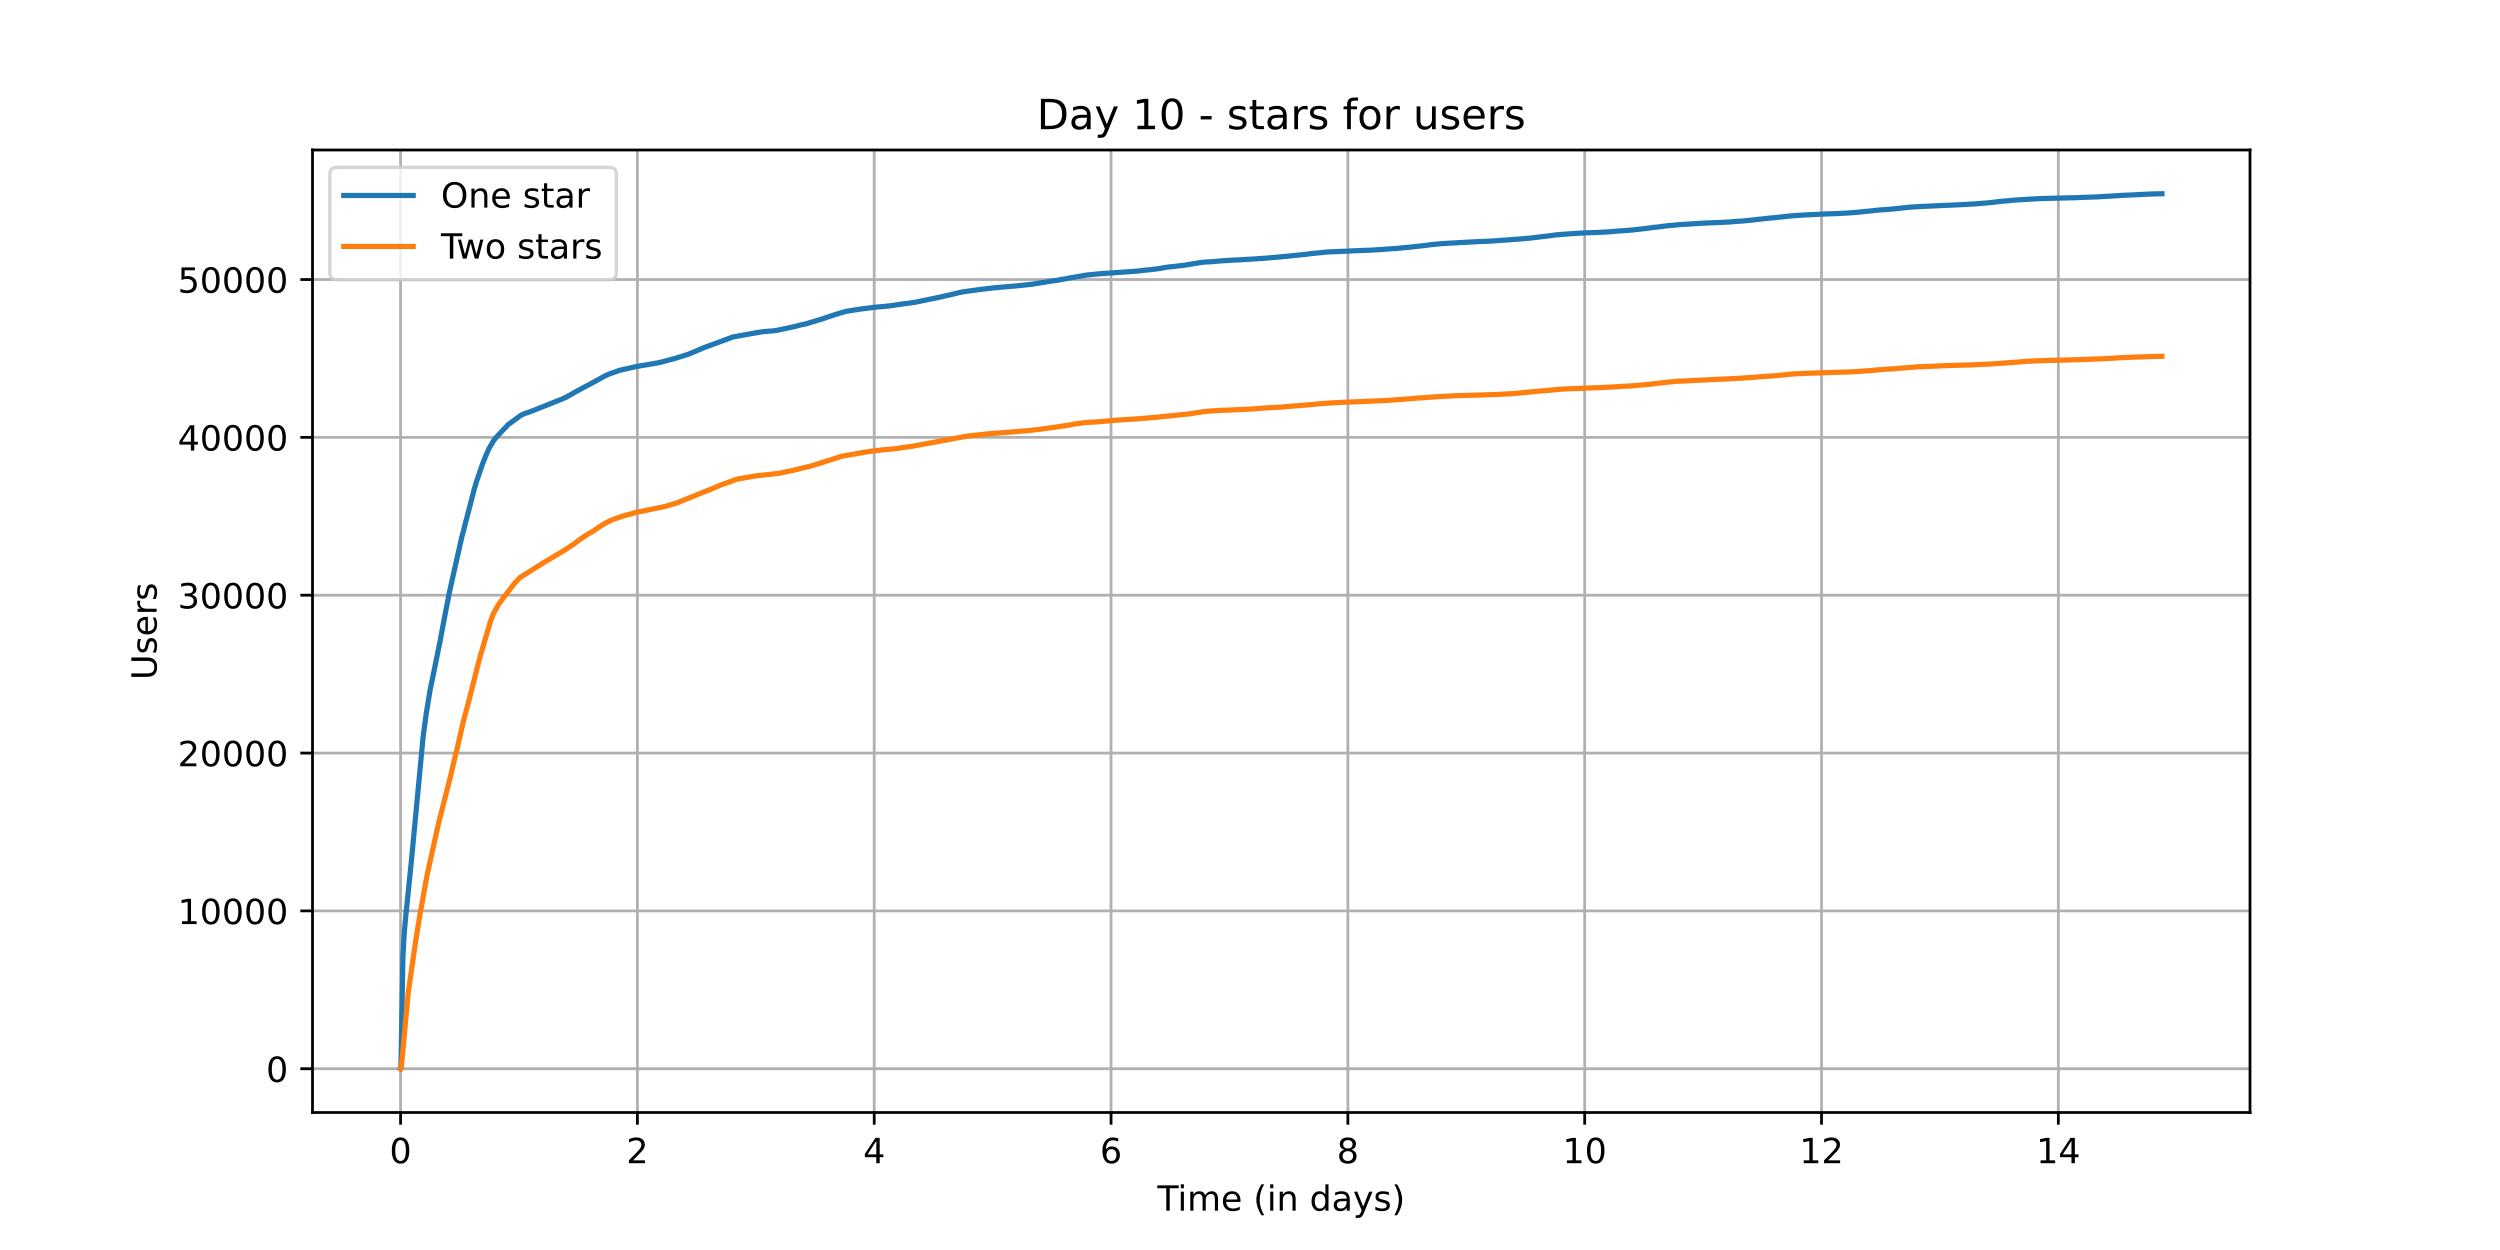 <?xml version="1.0" encoding="utf-8" standalone="no"?>
<!DOCTYPE svg PUBLIC "-//W3C//DTD SVG 1.1//EN"
  "http://www.w3.org/Graphics/SVG/1.1/DTD/svg11.dtd">
<!-- Created with matplotlib (https://matplotlib.org/) -->
<svg height="360pt" version="1.1" viewBox="0 0 720 360" width="720pt" xmlns="http://www.w3.org/2000/svg" xmlns:xlink="http://www.w3.org/1999/xlink">
 <defs>
  <style type="text/css">*{stroke-linecap:butt;stroke-linejoin:round;}</style>
 </defs>
 <g id="figure_1">
  <g id="patch_1">
   <path d="M 0 360 
L 720 360 
L 720 0 
L 0 0 
z
" style="fill:#ffffff;"/>
  </g>
  <g id="axes_1">
   <g id="patch_2">
    <path d="M 90 320.4 
L 648 320.4 
L 648 43.2 
L 90 43.2 
z
" style="fill:#ffffff;"/>
   </g>
   <g id="matplotlib.axis_1">
    <g id="xtick_1">
     <g id="line2d_1">
      <path clip-path="url(#pab869ea563)" d="M 115.364 320.4 
L 115.364 43.2 
" style="fill:none;stroke:#b0b0b0;stroke-linecap:square;stroke-width:0.8;"/>
     </g>
     <g id="line2d_2">
      <defs>
       <path d="M 0 0 
L 0 3.5 
" id="m2217cd0b8d" style="stroke:#000000;stroke-width:0.8;"/>
      </defs>
      <g>
       <use style="stroke:#000000;stroke-width:0.8;" x="115.364" xlink:href="#m2217cd0b8d" y="320.4"/>
      </g>
     </g>
     <g id="text_1">
      <!-- 0 -->
      <g transform="translate(112.182 334.998)scale(0.1 -0.1)">
       <defs>
        <path d="M 31.781 66.406 
Q 24.172 66.406 20.328 58.906 
Q 16.5 51.422 16.5 36.375 
Q 16.5 21.391 20.328 13.891 
Q 24.172 6.391 31.781 6.391 
Q 39.453 6.391 43.281 13.891 
Q 47.125 21.391 47.125 36.375 
Q 47.125 51.422 43.281 58.906 
Q 39.453 66.406 31.781 66.406 
z
M 31.781 74.219 
Q 44.047 74.219 50.516 64.516 
Q 56.984 54.828 56.984 36.375 
Q 56.984 17.969 50.516 8.266 
Q 44.047 -1.422 31.781 -1.422 
Q 19.531 -1.422 13.062 8.266 
Q 6.594 17.969 6.594 36.375 
Q 6.594 54.828 13.062 64.516 
Q 19.531 74.219 31.781 74.219 
z
" id="DejaVuSans-48"/>
       </defs>
       <use xlink:href="#DejaVuSans-48"/>
      </g>
     </g>
    </g>
    <g id="xtick_2">
     <g id="line2d_3">
      <path clip-path="url(#pab869ea563)" d="M 183.569 320.4 
L 183.569 43.2 
" style="fill:none;stroke:#b0b0b0;stroke-linecap:square;stroke-width:0.8;"/>
     </g>
     <g id="line2d_4">
      <g>
       <use style="stroke:#000000;stroke-width:0.8;" x="183.569" xlink:href="#m2217cd0b8d" y="320.4"/>
      </g>
     </g>
     <g id="text_2">
      <!-- 2 -->
      <g transform="translate(180.388 334.998)scale(0.1 -0.1)">
       <defs>
        <path d="M 19.188 8.297 
L 53.609 8.297 
L 53.609 0 
L 7.328 0 
L 7.328 8.297 
Q 12.938 14.109 22.625 23.891 
Q 32.328 33.688 34.812 36.531 
Q 39.547 41.844 41.422 45.531 
Q 43.312 49.219 43.312 52.781 
Q 43.312 58.594 39.234 62.25 
Q 35.156 65.922 28.609 65.922 
Q 23.969 65.922 18.812 64.312 
Q 13.672 62.703 7.812 59.422 
L 7.812 69.391 
Q 13.766 71.781 18.938 73 
Q 24.125 74.219 28.422 74.219 
Q 39.75 74.219 46.484 68.547 
Q 53.219 62.891 53.219 53.422 
Q 53.219 48.922 51.531 44.891 
Q 49.859 40.875 45.406 35.406 
Q 44.188 33.984 37.641 27.219 
Q 31.109 20.453 19.188 8.297 
z
" id="DejaVuSans-50"/>
       </defs>
       <use xlink:href="#DejaVuSans-50"/>
      </g>
     </g>
    </g>
    <g id="xtick_3">
     <g id="line2d_5">
      <path clip-path="url(#pab869ea563)" d="M 251.774 320.4 
L 251.774 43.2 
" style="fill:none;stroke:#b0b0b0;stroke-linecap:square;stroke-width:0.8;"/>
     </g>
     <g id="line2d_6">
      <g>
       <use style="stroke:#000000;stroke-width:0.8;" x="251.774" xlink:href="#m2217cd0b8d" y="320.4"/>
      </g>
     </g>
     <g id="text_3">
      <!-- 4 -->
      <g transform="translate(248.593 334.998)scale(0.1 -0.1)">
       <defs>
        <path d="M 37.797 64.312 
L 12.891 25.391 
L 37.797 25.391 
z
M 35.203 72.906 
L 47.609 72.906 
L 47.609 25.391 
L 58.016 25.391 
L 58.016 17.188 
L 47.609 17.188 
L 47.609 0 
L 37.797 0 
L 37.797 17.188 
L 4.891 17.188 
L 4.891 26.703 
z
" id="DejaVuSans-52"/>
       </defs>
       <use xlink:href="#DejaVuSans-52"/>
      </g>
     </g>
    </g>
    <g id="xtick_4">
     <g id="line2d_7">
      <path clip-path="url(#pab869ea563)" d="M 319.98 320.4 
L 319.98 43.2 
" style="fill:none;stroke:#b0b0b0;stroke-linecap:square;stroke-width:0.8;"/>
     </g>
     <g id="line2d_8">
      <g>
       <use style="stroke:#000000;stroke-width:0.8;" x="319.98" xlink:href="#m2217cd0b8d" y="320.4"/>
      </g>
     </g>
     <g id="text_4">
      <!-- 6 -->
      <g transform="translate(316.798 334.998)scale(0.1 -0.1)">
       <defs>
        <path d="M 33.016 40.375 
Q 26.375 40.375 22.484 35.828 
Q 18.609 31.297 18.609 23.391 
Q 18.609 15.531 22.484 10.953 
Q 26.375 6.391 33.016 6.391 
Q 39.656 6.391 43.531 10.953 
Q 47.406 15.531 47.406 23.391 
Q 47.406 31.297 43.531 35.828 
Q 39.656 40.375 33.016 40.375 
z
M 52.594 71.297 
L 52.594 62.312 
Q 48.875 64.062 45.094 64.984 
Q 41.312 65.922 37.594 65.922 
Q 27.828 65.922 22.672 59.328 
Q 17.531 52.734 16.797 39.406 
Q 19.672 43.656 24.016 45.922 
Q 28.375 48.188 33.594 48.188 
Q 44.578 48.188 50.953 41.516 
Q 57.328 34.859 57.328 23.391 
Q 57.328 12.156 50.688 5.359 
Q 44.047 -1.422 33.016 -1.422 
Q 20.359 -1.422 13.672 8.266 
Q 6.984 17.969 6.984 36.375 
Q 6.984 53.656 15.188 63.938 
Q 23.391 74.219 37.203 74.219 
Q 40.922 74.219 44.703 73.484 
Q 48.484 72.75 52.594 71.297 
z
" id="DejaVuSans-54"/>
       </defs>
       <use xlink:href="#DejaVuSans-54"/>
      </g>
     </g>
    </g>
    <g id="xtick_5">
     <g id="line2d_9">
      <path clip-path="url(#pab869ea563)" d="M 388.185 320.4 
L 388.185 43.2 
" style="fill:none;stroke:#b0b0b0;stroke-linecap:square;stroke-width:0.8;"/>
     </g>
     <g id="line2d_10">
      <g>
       <use style="stroke:#000000;stroke-width:0.8;" x="388.185" xlink:href="#m2217cd0b8d" y="320.4"/>
      </g>
     </g>
     <g id="text_5">
      <!-- 8 -->
      <g transform="translate(385.004 334.998)scale(0.1 -0.1)">
       <defs>
        <path d="M 31.781 34.625 
Q 24.75 34.625 20.719 30.859 
Q 16.703 27.094 16.703 20.516 
Q 16.703 13.922 20.719 10.156 
Q 24.75 6.391 31.781 6.391 
Q 38.812 6.391 42.859 10.172 
Q 46.922 13.969 46.922 20.516 
Q 46.922 27.094 42.891 30.859 
Q 38.875 34.625 31.781 34.625 
z
M 21.922 38.812 
Q 15.578 40.375 12.031 44.719 
Q 8.5 49.078 8.5 55.328 
Q 8.5 64.062 14.719 69.141 
Q 20.953 74.219 31.781 74.219 
Q 42.672 74.219 48.875 69.141 
Q 55.078 64.062 55.078 55.328 
Q 55.078 49.078 51.531 44.719 
Q 48 40.375 41.703 38.812 
Q 48.828 37.156 52.797 32.312 
Q 56.781 27.484 56.781 20.516 
Q 56.781 9.906 50.312 4.234 
Q 43.844 -1.422 31.781 -1.422 
Q 19.734 -1.422 13.25 4.234 
Q 6.781 9.906 6.781 20.516 
Q 6.781 27.484 10.781 32.312 
Q 14.797 37.156 21.922 38.812 
z
M 18.312 54.391 
Q 18.312 48.734 21.844 45.562 
Q 25.391 42.391 31.781 42.391 
Q 38.141 42.391 41.719 45.562 
Q 45.312 48.734 45.312 54.391 
Q 45.312 60.062 41.719 63.234 
Q 38.141 66.406 31.781 66.406 
Q 25.391 66.406 21.844 63.234 
Q 18.312 60.062 18.312 54.391 
z
" id="DejaVuSans-56"/>
       </defs>
       <use xlink:href="#DejaVuSans-56"/>
      </g>
     </g>
    </g>
    <g id="xtick_6">
     <g id="line2d_11">
      <path clip-path="url(#pab869ea563)" d="M 456.39 320.4 
L 456.39 43.2 
" style="fill:none;stroke:#b0b0b0;stroke-linecap:square;stroke-width:0.8;"/>
     </g>
     <g id="line2d_12">
      <g>
       <use style="stroke:#000000;stroke-width:0.8;" x="456.39" xlink:href="#m2217cd0b8d" y="320.4"/>
      </g>
     </g>
     <g id="text_6">
      <!-- 10 -->
      <g transform="translate(450.028 334.998)scale(0.1 -0.1)">
       <defs>
        <path d="M 12.406 8.297 
L 28.516 8.297 
L 28.516 63.922 
L 10.984 60.406 
L 10.984 69.391 
L 28.422 72.906 
L 38.281 72.906 
L 38.281 8.297 
L 54.391 8.297 
L 54.391 0 
L 12.406 0 
z
" id="DejaVuSans-49"/>
       </defs>
       <use xlink:href="#DejaVuSans-49"/>
       <use x="63.623" xlink:href="#DejaVuSans-48"/>
      </g>
     </g>
    </g>
    <g id="xtick_7">
     <g id="line2d_13">
      <path clip-path="url(#pab869ea563)" d="M 524.596 320.4 
L 524.596 43.2 
" style="fill:none;stroke:#b0b0b0;stroke-linecap:square;stroke-width:0.8;"/>
     </g>
     <g id="line2d_14">
      <g>
       <use style="stroke:#000000;stroke-width:0.8;" x="524.596" xlink:href="#m2217cd0b8d" y="320.4"/>
      </g>
     </g>
     <g id="text_7">
      <!-- 12 -->
      <g transform="translate(518.233 334.998)scale(0.1 -0.1)">
       <use xlink:href="#DejaVuSans-49"/>
       <use x="63.623" xlink:href="#DejaVuSans-50"/>
      </g>
     </g>
    </g>
    <g id="xtick_8">
     <g id="line2d_15">
      <path clip-path="url(#pab869ea563)" d="M 592.801 320.4 
L 592.801 43.2 
" style="fill:none;stroke:#b0b0b0;stroke-linecap:square;stroke-width:0.8;"/>
     </g>
     <g id="line2d_16">
      <g>
       <use style="stroke:#000000;stroke-width:0.8;" x="592.801" xlink:href="#m2217cd0b8d" y="320.4"/>
      </g>
     </g>
     <g id="text_8">
      <!-- 14 -->
      <g transform="translate(586.438 334.998)scale(0.1 -0.1)">
       <use xlink:href="#DejaVuSans-49"/>
       <use x="63.623" xlink:href="#DejaVuSans-52"/>
      </g>
     </g>
    </g>
    <g id="text_9">
     <!-- Time (in days) -->
     <g transform="translate(333.327 348.677)scale(0.1 -0.1)">
      <defs>
       <path d="M -0.297 72.906 
L 61.375 72.906 
L 61.375 64.594 
L 35.5 64.594 
L 35.5 0 
L 25.594 0 
L 25.594 64.594 
L -0.297 64.594 
z
" id="DejaVuSans-84"/>
       <path d="M 9.422 54.688 
L 18.406 54.688 
L 18.406 0 
L 9.422 0 
z
M 9.422 75.984 
L 18.406 75.984 
L 18.406 64.594 
L 9.422 64.594 
z
" id="DejaVuSans-105"/>
       <path d="M 52 44.188 
Q 55.375 50.25 60.062 53.125 
Q 64.75 56 71.094 56 
Q 79.641 56 84.281 50.016 
Q 88.922 44.047 88.922 33.016 
L 88.922 0 
L 79.891 0 
L 79.891 32.719 
Q 79.891 40.578 77.094 44.375 
Q 74.312 48.188 68.609 48.188 
Q 61.625 48.188 57.562 43.547 
Q 53.516 38.922 53.516 30.906 
L 53.516 0 
L 44.484 0 
L 44.484 32.719 
Q 44.484 40.625 41.703 44.406 
Q 38.922 48.188 33.109 48.188 
Q 26.219 48.188 22.156 43.531 
Q 18.109 38.875 18.109 30.906 
L 18.109 0 
L 9.078 0 
L 9.078 54.688 
L 18.109 54.688 
L 18.109 46.188 
Q 21.188 51.219 25.484 53.609 
Q 29.781 56 35.688 56 
Q 41.656 56 45.828 52.969 
Q 50 49.953 52 44.188 
z
" id="DejaVuSans-109"/>
       <path d="M 56.203 29.594 
L 56.203 25.203 
L 14.891 25.203 
Q 15.484 15.922 20.484 11.062 
Q 25.484 6.203 34.422 6.203 
Q 39.594 6.203 44.453 7.469 
Q 49.312 8.734 54.109 11.281 
L 54.109 2.781 
Q 49.266 0.734 44.188 -0.344 
Q 39.109 -1.422 33.891 -1.422 
Q 20.797 -1.422 13.156 6.188 
Q 5.516 13.812 5.516 26.812 
Q 5.516 40.234 12.766 48.109 
Q 20.016 56 32.328 56 
Q 43.359 56 49.781 48.891 
Q 56.203 41.797 56.203 29.594 
z
M 47.219 32.234 
Q 47.125 39.594 43.094 43.984 
Q 39.062 48.391 32.422 48.391 
Q 24.906 48.391 20.391 44.141 
Q 15.875 39.891 15.188 32.172 
z
" id="DejaVuSans-101"/>
       <path id="DejaVuSans-32"/>
       <path d="M 31 75.875 
Q 24.469 64.656 21.281 53.656 
Q 18.109 42.672 18.109 31.391 
Q 18.109 20.125 21.312 9.062 
Q 24.516 -2 31 -13.188 
L 23.188 -13.188 
Q 15.875 -1.703 12.234 9.375 
Q 8.594 20.453 8.594 31.391 
Q 8.594 42.281 12.203 53.312 
Q 15.828 64.359 23.188 75.875 
z
" id="DejaVuSans-40"/>
       <path d="M 54.891 33.016 
L 54.891 0 
L 45.906 0 
L 45.906 32.719 
Q 45.906 40.484 42.875 44.328 
Q 39.844 48.188 33.797 48.188 
Q 26.516 48.188 22.312 43.547 
Q 18.109 38.922 18.109 30.906 
L 18.109 0 
L 9.078 0 
L 9.078 54.688 
L 18.109 54.688 
L 18.109 46.188 
Q 21.344 51.125 25.703 53.562 
Q 30.078 56 35.797 56 
Q 45.219 56 50.047 50.172 
Q 54.891 44.344 54.891 33.016 
z
" id="DejaVuSans-110"/>
       <path d="M 45.406 46.391 
L 45.406 75.984 
L 54.391 75.984 
L 54.391 0 
L 45.406 0 
L 45.406 8.203 
Q 42.578 3.328 38.25 0.953 
Q 33.938 -1.422 27.875 -1.422 
Q 17.969 -1.422 11.734 6.484 
Q 5.516 14.406 5.516 27.297 
Q 5.516 40.188 11.734 48.094 
Q 17.969 56 27.875 56 
Q 33.938 56 38.25 53.625 
Q 42.578 51.266 45.406 46.391 
z
M 14.797 27.297 
Q 14.797 17.391 18.875 11.75 
Q 22.953 6.109 30.078 6.109 
Q 37.203 6.109 41.297 11.75 
Q 45.406 17.391 45.406 27.297 
Q 45.406 37.203 41.297 42.844 
Q 37.203 48.484 30.078 48.484 
Q 22.953 48.484 18.875 42.844 
Q 14.797 37.203 14.797 27.297 
z
" id="DejaVuSans-100"/>
       <path d="M 34.281 27.484 
Q 23.391 27.484 19.188 25 
Q 14.984 22.516 14.984 16.5 
Q 14.984 11.719 18.141 8.906 
Q 21.297 6.109 26.703 6.109 
Q 34.188 6.109 38.703 11.406 
Q 43.219 16.703 43.219 25.484 
L 43.219 27.484 
z
M 52.203 31.203 
L 52.203 0 
L 43.219 0 
L 43.219 8.297 
Q 40.141 3.328 35.547 0.953 
Q 30.953 -1.422 24.312 -1.422 
Q 15.922 -1.422 10.953 3.297 
Q 6 8.016 6 15.922 
Q 6 25.141 12.172 29.828 
Q 18.359 34.516 30.609 34.516 
L 43.219 34.516 
L 43.219 35.406 
Q 43.219 41.609 39.141 45 
Q 35.062 48.391 27.688 48.391 
Q 23 48.391 18.547 47.266 
Q 14.109 46.141 10.016 43.891 
L 10.016 52.203 
Q 14.938 54.109 19.578 55.047 
Q 24.219 56 28.609 56 
Q 40.484 56 46.344 49.844 
Q 52.203 43.703 52.203 31.203 
z
" id="DejaVuSans-97"/>
       <path d="M 32.172 -5.078 
Q 28.375 -14.844 24.75 -17.812 
Q 21.141 -20.797 15.094 -20.797 
L 7.906 -20.797 
L 7.906 -13.281 
L 13.188 -13.281 
Q 16.891 -13.281 18.938 -11.516 
Q 21 -9.766 23.484 -3.219 
L 25.094 0.875 
L 2.984 54.688 
L 12.5 54.688 
L 29.594 11.922 
L 46.688 54.688 
L 56.203 54.688 
z
" id="DejaVuSans-121"/>
       <path d="M 44.281 53.078 
L 44.281 44.578 
Q 40.484 46.531 36.375 47.5 
Q 32.281 48.484 27.875 48.484 
Q 21.188 48.484 17.844 46.438 
Q 14.5 44.391 14.5 40.281 
Q 14.5 37.156 16.891 35.375 
Q 19.281 33.594 26.516 31.984 
L 29.594 31.297 
Q 39.156 29.25 43.188 25.516 
Q 47.219 21.781 47.219 15.094 
Q 47.219 7.469 41.188 3.016 
Q 35.156 -1.422 24.609 -1.422 
Q 20.219 -1.422 15.453 -0.562 
Q 10.688 0.297 5.422 2 
L 5.422 11.281 
Q 10.406 8.688 15.234 7.391 
Q 20.062 6.109 24.812 6.109 
Q 31.156 6.109 34.562 8.281 
Q 37.984 10.453 37.984 14.406 
Q 37.984 18.062 35.516 20.016 
Q 33.062 21.969 24.703 23.781 
L 21.578 24.516 
Q 13.234 26.266 9.516 29.906 
Q 5.812 33.547 5.812 39.891 
Q 5.812 47.609 11.281 51.797 
Q 16.75 56 26.812 56 
Q 31.781 56 36.172 55.266 
Q 40.578 54.547 44.281 53.078 
z
" id="DejaVuSans-115"/>
       <path d="M 8.016 75.875 
L 15.828 75.875 
Q 23.141 64.359 26.781 53.312 
Q 30.422 42.281 30.422 31.391 
Q 30.422 20.453 26.781 9.375 
Q 23.141 -1.703 15.828 -13.188 
L 8.016 -13.188 
Q 14.5 -2 17.703 9.062 
Q 20.906 20.125 20.906 31.391 
Q 20.906 42.672 17.703 53.656 
Q 14.5 64.656 8.016 75.875 
z
" id="DejaVuSans-41"/>
      </defs>
      <use xlink:href="#DejaVuSans-84"/>
      <use x="57.959" xlink:href="#DejaVuSans-105"/>
      <use x="85.742" xlink:href="#DejaVuSans-109"/>
      <use x="183.154" xlink:href="#DejaVuSans-101"/>
      <use x="244.678" xlink:href="#DejaVuSans-32"/>
      <use x="276.465" xlink:href="#DejaVuSans-40"/>
      <use x="315.479" xlink:href="#DejaVuSans-105"/>
      <use x="343.262" xlink:href="#DejaVuSans-110"/>
      <use x="406.641" xlink:href="#DejaVuSans-32"/>
      <use x="438.428" xlink:href="#DejaVuSans-100"/>
      <use x="501.904" xlink:href="#DejaVuSans-97"/>
      <use x="563.184" xlink:href="#DejaVuSans-121"/>
      <use x="622.363" xlink:href="#DejaVuSans-115"/>
      <use x="674.463" xlink:href="#DejaVuSans-41"/>
     </g>
    </g>
   </g>
   <g id="matplotlib.axis_2">
    <g id="ytick_1">
     <g id="line2d_17">
      <path clip-path="url(#pab869ea563)" d="M 90 307.8 
L 648 307.8 
" style="fill:none;stroke:#b0b0b0;stroke-linecap:square;stroke-width:0.8;"/>
     </g>
     <g id="line2d_18">
      <defs>
       <path d="M 0 0 
L -3.5 0 
" id="m15d156492c" style="stroke:#000000;stroke-width:0.8;"/>
      </defs>
      <g>
       <use style="stroke:#000000;stroke-width:0.8;" x="90" xlink:href="#m15d156492c" y="307.8"/>
      </g>
     </g>
     <g id="text_10">
      <!-- 0 -->
      <g transform="translate(76.638 311.599)scale(0.1 -0.1)">
       <use xlink:href="#DejaVuSans-48"/>
      </g>
     </g>
    </g>
    <g id="ytick_2">
     <g id="line2d_19">
      <path clip-path="url(#pab869ea563)" d="M 90 262.341 
L 648 262.341 
" style="fill:none;stroke:#b0b0b0;stroke-linecap:square;stroke-width:0.8;"/>
     </g>
     <g id="line2d_20">
      <g>
       <use style="stroke:#000000;stroke-width:0.8;" x="90" xlink:href="#m15d156492c" y="262.341"/>
      </g>
     </g>
     <g id="text_11">
      <!-- 10000 -->
      <g transform="translate(51.188 266.14)scale(0.1 -0.1)">
       <use xlink:href="#DejaVuSans-49"/>
       <use x="63.623" xlink:href="#DejaVuSans-48"/>
       <use x="127.246" xlink:href="#DejaVuSans-48"/>
       <use x="190.869" xlink:href="#DejaVuSans-48"/>
       <use x="254.492" xlink:href="#DejaVuSans-48"/>
      </g>
     </g>
    </g>
    <g id="ytick_3">
     <g id="line2d_21">
      <path clip-path="url(#pab869ea563)" d="M 90 216.881 
L 648 216.881 
" style="fill:none;stroke:#b0b0b0;stroke-linecap:square;stroke-width:0.8;"/>
     </g>
     <g id="line2d_22">
      <g>
       <use style="stroke:#000000;stroke-width:0.8;" x="90" xlink:href="#m15d156492c" y="216.881"/>
      </g>
     </g>
     <g id="text_12">
      <!-- 20000 -->
      <g transform="translate(51.188 220.68)scale(0.1 -0.1)">
       <use xlink:href="#DejaVuSans-50"/>
       <use x="63.623" xlink:href="#DejaVuSans-48"/>
       <use x="127.246" xlink:href="#DejaVuSans-48"/>
       <use x="190.869" xlink:href="#DejaVuSans-48"/>
       <use x="254.492" xlink:href="#DejaVuSans-48"/>
      </g>
     </g>
    </g>
    <g id="ytick_4">
     <g id="line2d_23">
      <path clip-path="url(#pab869ea563)" d="M 90 171.422 
L 648 171.422 
" style="fill:none;stroke:#b0b0b0;stroke-linecap:square;stroke-width:0.8;"/>
     </g>
     <g id="line2d_24">
      <g>
       <use style="stroke:#000000;stroke-width:0.8;" x="90" xlink:href="#m15d156492c" y="171.422"/>
      </g>
     </g>
     <g id="text_13">
      <!-- 30000 -->
      <g transform="translate(51.188 175.221)scale(0.1 -0.1)">
       <defs>
        <path d="M 40.578 39.312 
Q 47.656 37.797 51.625 33 
Q 55.609 28.219 55.609 21.188 
Q 55.609 10.406 48.188 4.484 
Q 40.766 -1.422 27.094 -1.422 
Q 22.516 -1.422 17.656 -0.516 
Q 12.797 0.391 7.625 2.203 
L 7.625 11.719 
Q 11.719 9.328 16.594 8.109 
Q 21.484 6.891 26.812 6.891 
Q 36.078 6.891 40.938 10.547 
Q 45.797 14.203 45.797 21.188 
Q 45.797 27.641 41.281 31.266 
Q 36.766 34.906 28.719 34.906 
L 20.219 34.906 
L 20.219 43.016 
L 29.109 43.016 
Q 36.375 43.016 40.234 45.922 
Q 44.094 48.828 44.094 54.297 
Q 44.094 59.906 40.109 62.906 
Q 36.141 65.922 28.719 65.922 
Q 24.656 65.922 20.016 65.031 
Q 15.375 64.156 9.812 62.312 
L 9.812 71.094 
Q 15.438 72.656 20.344 73.438 
Q 25.25 74.219 29.594 74.219 
Q 40.828 74.219 47.359 69.109 
Q 53.906 64.016 53.906 55.328 
Q 53.906 49.266 50.438 45.094 
Q 46.969 40.922 40.578 39.312 
z
" id="DejaVuSans-51"/>
       </defs>
       <use xlink:href="#DejaVuSans-51"/>
       <use x="63.623" xlink:href="#DejaVuSans-48"/>
       <use x="127.246" xlink:href="#DejaVuSans-48"/>
       <use x="190.869" xlink:href="#DejaVuSans-48"/>
       <use x="254.492" xlink:href="#DejaVuSans-48"/>
      </g>
     </g>
    </g>
    <g id="ytick_5">
     <g id="line2d_25">
      <path clip-path="url(#pab869ea563)" d="M 90 125.962 
L 648 125.962 
" style="fill:none;stroke:#b0b0b0;stroke-linecap:square;stroke-width:0.8;"/>
     </g>
     <g id="line2d_26">
      <g>
       <use style="stroke:#000000;stroke-width:0.8;" x="90" xlink:href="#m15d156492c" y="125.962"/>
      </g>
     </g>
     <g id="text_14">
      <!-- 40000 -->
      <g transform="translate(51.188 129.761)scale(0.1 -0.1)">
       <use xlink:href="#DejaVuSans-52"/>
       <use x="63.623" xlink:href="#DejaVuSans-48"/>
       <use x="127.246" xlink:href="#DejaVuSans-48"/>
       <use x="190.869" xlink:href="#DejaVuSans-48"/>
       <use x="254.492" xlink:href="#DejaVuSans-48"/>
      </g>
     </g>
    </g>
    <g id="ytick_6">
     <g id="line2d_27">
      <path clip-path="url(#pab869ea563)" d="M 90 80.503 
L 648 80.503 
" style="fill:none;stroke:#b0b0b0;stroke-linecap:square;stroke-width:0.8;"/>
     </g>
     <g id="line2d_28">
      <g>
       <use style="stroke:#000000;stroke-width:0.8;" x="90" xlink:href="#m15d156492c" y="80.503"/>
      </g>
     </g>
     <g id="text_15">
      <!-- 50000 -->
      <g transform="translate(51.188 84.302)scale(0.1 -0.1)">
       <defs>
        <path d="M 10.797 72.906 
L 49.516 72.906 
L 49.516 64.594 
L 19.828 64.594 
L 19.828 46.734 
Q 21.969 47.469 24.109 47.828 
Q 26.266 48.188 28.422 48.188 
Q 40.625 48.188 47.75 41.5 
Q 54.891 34.812 54.891 23.391 
Q 54.891 11.625 47.562 5.094 
Q 40.234 -1.422 26.906 -1.422 
Q 22.312 -1.422 17.547 -0.641 
Q 12.797 0.141 7.719 1.703 
L 7.719 11.625 
Q 12.109 9.234 16.797 8.062 
Q 21.484 6.891 26.703 6.891 
Q 35.156 6.891 40.078 11.328 
Q 45.016 15.766 45.016 23.391 
Q 45.016 31 40.078 35.438 
Q 35.156 39.891 26.703 39.891 
Q 22.75 39.891 18.812 39.016 
Q 14.891 38.141 10.797 36.281 
z
" id="DejaVuSans-53"/>
       </defs>
       <use xlink:href="#DejaVuSans-53"/>
       <use x="63.623" xlink:href="#DejaVuSans-48"/>
       <use x="127.246" xlink:href="#DejaVuSans-48"/>
       <use x="190.869" xlink:href="#DejaVuSans-48"/>
       <use x="254.492" xlink:href="#DejaVuSans-48"/>
      </g>
     </g>
    </g>
    <g id="text_16">
     <!-- Users -->
     <g transform="translate(45.108 195.801)rotate(-90)scale(0.1 -0.1)">
      <defs>
       <path d="M 8.688 72.906 
L 18.609 72.906 
L 18.609 28.609 
Q 18.609 16.891 22.844 11.734 
Q 27.094 6.594 36.625 6.594 
Q 46.094 6.594 50.344 11.734 
Q 54.594 16.891 54.594 28.609 
L 54.594 72.906 
L 64.5 72.906 
L 64.5 27.391 
Q 64.5 13.141 57.438 5.859 
Q 50.391 -1.422 36.625 -1.422 
Q 22.797 -1.422 15.734 5.859 
Q 8.688 13.141 8.688 27.391 
z
" id="DejaVuSans-85"/>
       <path d="M 41.109 46.297 
Q 39.594 47.172 37.812 47.578 
Q 36.031 48 33.891 48 
Q 26.266 48 22.188 43.047 
Q 18.109 38.094 18.109 28.812 
L 18.109 0 
L 9.078 0 
L 9.078 54.688 
L 18.109 54.688 
L 18.109 46.188 
Q 20.953 51.172 25.484 53.578 
Q 30.031 56 36.531 56 
Q 37.453 56 38.578 55.875 
Q 39.703 55.766 41.062 55.516 
z
" id="DejaVuSans-114"/>
      </defs>
      <use xlink:href="#DejaVuSans-85"/>
      <use x="73.193" xlink:href="#DejaVuSans-115"/>
      <use x="125.293" xlink:href="#DejaVuSans-101"/>
      <use x="186.816" xlink:href="#DejaVuSans-114"/>
      <use x="227.93" xlink:href="#DejaVuSans-115"/>
     </g>
    </g>
   </g>
   <g id="line2d_29">
    <path clip-path="url(#pab869ea563)" d="M 115.364 307.8 
L 115.428 307.709 
L 115.499 305.672 
L 116.039 275.697 
L 116.415 268.796 
L 116.861 263.859 
L 118.483 247.921 
L 121.873 212.058 
L 122.768 205.439 
L 123.895 198.575 
L 124.787 194.274 
L 126.383 186.41 
L 126.594 185.487 
L 127.204 182.177 
L 128.522 175.227 
L 128.968 172.995 
L 129.485 170.335 
L 130.259 166.835 
L 133.054 154.456 
L 133.594 152.474 
L 133.969 150.938 
L 134.767 147.905 
L 136.646 140.646 
L 136.858 139.973 
L 137.187 138.823 
L 138.925 133.727 
L 139.183 133.127 
L 139.653 131.872 
L 139.958 131.14 
L 140.335 130.29 
L 140.757 129.326 
L 142.073 127.03 
L 142.237 126.808 
L 142.683 126.253 
L 142.942 125.921 
L 145.055 123.648 
L 145.713 122.998 
L 146.253 122.362 
L 150.032 119.598 
L 151.065 119.116 
L 151.863 118.852 
L 152.333 118.698 
L 152.638 118.593 
L 161.257 115.17 
L 161.492 115.079 
L 161.985 114.884 
L 162.501 114.62 
L 163.041 114.415 
L 163.909 113.879 
L 164.355 113.684 
L 164.707 113.479 
L 164.895 113.379 
L 165.177 113.183 
L 165.787 112.847 
L 168.744 111.242 
L 169.659 110.774 
L 173.768 108.528 
L 174.002 108.388 
L 174.261 108.242 
L 174.754 108.051 
L 174.989 107.901 
L 175.247 107.792 
L 178.511 106.633 
L 182.313 105.783 
L 182.689 105.683 
L 183.276 105.578 
L 183.839 105.469 
L 184.472 105.36 
L 189.33 104.523 
L 189.87 104.414 
L 191.821 103.928 
L 192.266 103.787 
L 194.05 103.332 
L 195.623 102.841 
L 195.998 102.737 
L 197.665 102.205 
L 198.064 102.096 
L 201.631 100.609 
L 202.64 100.146 
L 202.922 100.059 
L 203.133 99.982 
L 203.743 99.755 
L 211.019 97.073 
L 211.464 96.964 
L 219 95.627 
L 219.916 95.518 
L 220.315 95.477 
L 221.441 95.368 
L 222.262 95.318 
L 223.342 95.209 
L 223.858 95.122 
L 228.67 94.091 
L 228.952 94.009 
L 230.946 93.509 
L 231.58 93.372 
L 232.167 93.263 
L 233.646 92.799 
L 234.022 92.695 
L 235.594 92.199 
L 236.908 91.836 
L 237.261 91.69 
L 237.566 91.581 
L 239.42 90.967 
L 239.772 90.858 
L 240.429 90.626 
L 240.875 90.495 
L 241.908 90.19 
L 242.377 90.04 
L 243.386 89.763 
L 243.738 89.658 
L 244.231 89.585 
L 247.705 89.017 
L 248.643 88.908 
L 250.286 88.704 
L 251.084 88.594 
L 251.366 88.558 
L 252.375 88.449 
L 253.431 88.354 
L 254.769 88.244 
L 256.201 88.076 
L 257.14 87.967 
L 259.839 87.549 
L 260.754 87.44 
L 262.89 87.14 
L 263.644 87.031 
L 271.038 85.503 
L 271.46 85.385 
L 274.7 84.662 
L 274.981 84.576 
L 275.474 84.471 
L 275.897 84.353 
L 276.39 84.249 
L 276.977 84.13 
L 277.564 84.021 
L 279.771 83.703 
L 280.663 83.598 
L 281.203 83.503 
L 282.166 83.394 
L 283.785 83.189 
L 284.677 83.08 
L 286.109 82.912 
L 287.423 82.803 
L 288.621 82.685 
L 289.961 82.576 
L 290.973 82.489 
L 292.194 82.38 
L 293.344 82.271 
L 294.47 82.162 
L 295.902 81.998 
L 297.029 81.889 
L 300.807 81.275 
L 301.535 81.171 
L 301.863 81.103 
L 302.544 80.994 
L 304.75 80.68 
L 305.337 80.571 
L 306.018 80.421 
L 306.793 80.325 
L 306.98 80.284 
L 307.403 80.189 
L 307.661 80.125 
L 313.062 79.198 
L 314.423 79.089 
L 315.879 78.916 
L 317.264 78.807 
L 317.663 78.766 
L 318.578 78.698 
L 320.479 78.589 
L 321.606 78.48 
L 323.46 78.371 
L 324.257 78.325 
L 325.549 78.221 
L 325.924 78.193 
L 326.816 78.13 
L 328.036 78.025 
L 328.318 77.984 
L 329.89 77.789 
L 331.158 77.68 
L 331.557 77.639 
L 332.45 77.53 
L 332.896 77.471 
L 333.717 77.361 
L 334.21 77.289 
L 334.773 77.184 
L 335.383 77.057 
L 336.182 76.952 
L 336.698 76.866 
L 338.083 76.761 
L 338.318 76.716 
L 339.116 76.607 
L 340.29 76.489 
L 341.183 76.379 
L 345.644 75.634 
L 346.536 75.525 
L 346.935 75.484 
L 348.837 75.375 
L 349.823 75.293 
L 351.114 75.184 
L 351.513 75.148 
L 352.405 75.088 
L 354.141 74.979 
L 355.009 74.925 
L 357.475 74.816 
L 357.898 74.766 
L 359.753 74.661 
L 360.082 74.647 
L 361.819 74.538 
L 362.828 74.452 
L 364.753 74.343 
L 365.926 74.225 
L 367.358 74.116 
L 368.532 74.002 
L 369.564 73.893 
L 369.94 73.861 
L 371.184 73.752 
L 372.615 73.584 
L 373.859 73.475 
L 375.081 73.347 
L 376.114 73.238 
L 377.898 73.002 
L 379.096 72.893 
L 379.472 72.856 
L 380.599 72.747 
L 381.96 72.593 
L 384.143 72.484 
L 384.847 72.461 
L 387.593 72.352 
L 388.461 72.297 
L 390.878 72.188 
L 391.606 72.161 
L 394.751 72.052 
L 395.619 71.993 
L 397.497 71.884 
L 398.366 71.824 
L 399.609 71.715 
L 400.525 71.652 
L 402.355 71.543 
L 403.482 71.434 
L 404.326 71.324 
L 405.359 71.238 
L 406.603 71.129 
L 407.12 71.047 
L 408.247 70.938 
L 409.351 70.829 
L 411.018 70.615 
L 411.863 70.506 
L 413.249 70.352 
L 414.423 70.242 
L 414.822 70.202 
L 416.419 70.092 
L 417.264 70.038 
L 419.47 69.929 
L 420.339 69.87 
L 422.545 69.761 
L 423.437 69.702 
L 425.479 69.592 
L 426.183 69.57 
L 428.835 69.461 
L 429.703 69.406 
L 431.487 69.297 
L 432.52 69.206 
L 434.374 69.097 
L 435.571 68.979 
L 437.073 68.87 
L 437.824 68.833 
L 438.928 68.729 
L 439.397 68.665 
L 440.829 68.556 
L 442.331 68.379 
L 443.152 68.27 
L 443.598 68.215 
L 444.514 68.11 
L 444.936 68.06 
L 445.922 67.956 
L 446.203 67.915 
L 448.245 67.633 
L 449.583 67.524 
L 449.982 67.483 
L 451.554 67.374 
L 451.906 67.351 
L 453.456 67.242 
L 454.277 67.192 
L 456.389 67.083 
L 457.163 67.047 
L 460.449 66.938 
L 460.848 66.897 
L 463.078 66.788 
L 464.04 66.71 
L 465.307 66.601 
L 466.27 66.524 
L 467.983 66.415 
L 469.016 66.324 
L 470.447 66.215 
L 470.893 66.151 
L 471.832 66.042 
L 472.231 65.997 
L 473.264 65.887 
L 475.048 65.651 
L 475.775 65.547 
L 476.221 65.492 
L 477.418 65.383 
L 479.39 65.115 
L 480.376 65.01 
L 480.752 64.978 
L 481.995 64.874 
L 482.488 64.792 
L 483.966 64.683 
L 484.342 64.656 
L 486.196 64.546 
L 486.572 64.515 
L 488.449 64.405 
L 489.341 64.346 
L 491.101 64.237 
L 491.806 64.215 
L 494.293 64.105 
L 494.974 64.087 
L 497.297 63.978 
L 498.144 63.924 
L 499.458 63.815 
L 500.374 63.746 
L 502.016 63.642 
L 502.439 63.592 
L 503.565 63.483 
L 504.739 63.369 
L 505.607 63.26 
L 507.015 63.096 
L 508.118 62.987 
L 509.573 62.814 
L 510.935 62.705 
L 511.17 62.687 
L 512.085 62.578 
L 512.438 62.555 
L 513.447 62.446 
L 515.091 62.242 
L 516.406 62.133 
L 517.298 62.069 
L 518.941 61.96 
L 519.81 61.905 
L 522.228 61.796 
L 523.025 61.751 
L 525.302 61.642 
L 526.03 61.61 
L 529.245 61.505 
L 529.621 61.473 
L 531.826 61.369 
L 532.225 61.332 
L 533.845 61.223 
L 534.854 61.137 
L 535.91 61.032 
L 536.309 60.991 
L 537.553 60.86 
L 538.749 60.751 
L 539.946 60.628 
L 540.744 60.523 
L 541.144 60.482 
L 542.763 60.373 
L 543.585 60.328 
L 544.782 60.219 
L 546.05 60.082 
L 547.153 59.982 
L 547.482 59.914 
L 548.703 59.805 
L 550.017 59.664 
L 551.919 59.555 
L 552.295 59.523 
L 554.267 59.414 
L 554.924 59.396 
L 557.248 59.287 
L 557.928 59.264 
L 559.899 59.155 
L 560.58 59.137 
L 562.974 59.028 
L 563.702 59 
L 565.861 58.891 
L 566.776 58.823 
L 568.865 58.718 
L 569.24 58.687 
L 570.316 58.591 
L 571.865 58.482 
L 572.263 58.441 
L 573.437 58.332 
L 575.009 58.141 
L 575.854 58.032 
L 576.981 57.928 
L 578.459 57.818 
L 579.962 57.641 
L 581.746 57.532 
L 582.521 57.491 
L 584.024 57.382 
L 584.775 57.346 
L 586.912 57.237 
L 587.734 57.187 
L 591.724 57.077 
L 592.405 57.059 
L 597.38 56.95 
L 598.061 56.927 
L 600.478 56.818 
L 601.112 56.809 
L 603.975 56.7 
L 604.843 56.641 
L 607.049 56.532 
L 607.918 56.473 
L 609.748 56.364 
L 610.711 56.286 
L 613.128 56.177 
L 613.856 56.15 
L 616.086 56.041 
L 616.885 55.995 
L 619.279 55.891 
L 619.655 55.864 
L 622.636 55.8 
L 622.636 55.8 
" style="fill:none;stroke:#1f77b4;stroke-linecap:square;stroke-width:1.5;"/>
   </g>
   <g id="line2d_30">
    <path clip-path="url(#pab869ea563)" d="M 115.364 307.8 
L 115.499 307.714 
L 115.663 306.573 
L 117.565 285.875 
L 119.705 271.041 
L 119.964 269.496 
L 120.905 263.654 
L 122.768 253.235 
L 122.933 252.349 
L 126.195 237.583 
L 130.025 222.445 
L 130.353 220.959 
L 131.058 217.986 
L 131.245 217.231 
L 131.833 214.822 
L 132.138 213.463 
L 133.547 207.38 
L 134.392 204.221 
L 134.744 202.98 
L 135.049 201.779 
L 138.22 189.246 
L 141.227 179.054 
L 141.603 178.004 
L 142.167 176.609 
L 143.646 173.963 
L 147.779 168.503 
L 148.648 167.521 
L 149.351 166.744 
L 149.985 166.176 
L 152.685 164.494 
L 152.99 164.298 
L 155.431 162.766 
L 156.417 162.125 
L 156.722 161.957 
L 162.548 158.475 
L 162.97 158.216 
L 163.346 157.966 
L 163.698 157.72 
L 164.144 157.434 
L 165.599 156.447 
L 165.763 156.315 
L 166.021 156.102 
L 166.186 155.997 
L 166.608 155.629 
L 166.843 155.474 
L 167.148 155.306 
L 167.969 154.715 
L 168.345 154.452 
L 168.486 154.356 
L 169.424 153.77 
L 170.058 153.415 
L 170.505 153.138 
L 170.857 152.961 
L 172.641 151.706 
L 173.04 151.442 
L 173.65 151.101 
L 173.909 150.942 
L 174.19 150.742 
L 176.045 149.801 
L 179.614 148.546 
L 181.304 148.105 
L 181.562 148.046 
L 182.525 147.751 
L 182.924 147.642 
L 191.75 145.81 
L 192.384 145.564 
L 193.909 145.16 
L 194.332 145.041 
L 195.06 144.787 
L 202.852 141.627 
L 203.368 141.45 
L 203.579 141.35 
L 204.213 141.096 
L 204.494 140.986 
L 205.034 140.768 
L 207.757 139.605 
L 208.343 139.386 
L 208.672 139.282 
L 212.075 138.068 
L 212.45 137.968 
L 212.802 137.886 
L 217.85 137.027 
L 218.813 136.918 
L 219.775 136.841 
L 220.573 136.731 
L 221.746 136.618 
L 222.544 136.509 
L 223.717 136.391 
L 224.539 136.281 
L 229.421 135.236 
L 229.749 135.168 
L 230.594 134.904 
L 230.852 134.84 
L 233.74 134.172 
L 234.28 133.986 
L 235.899 133.472 
L 236.298 133.367 
L 238.106 132.777 
L 238.551 132.672 
L 239.091 132.486 
L 239.866 132.226 
L 241.908 131.554 
L 242.213 131.445 
L 248.925 130.244 
L 249.794 130.135 
L 250.357 130.031 
L 251.131 129.922 
L 252.657 129.735 
L 253.502 129.626 
L 254.534 129.535 
L 255.825 129.426 
L 257.186 129.276 
L 258.266 129.167 
L 258.594 129.103 
L 259.299 128.994 
L 260.918 128.794 
L 261.482 128.685 
L 261.928 128.626 
L 262.773 128.522 
L 263.385 128.403 
L 278.738 125.567 
L 279.748 125.458 
L 281.086 125.308 
L 282.33 125.198 
L 283.644 125.057 
L 284.536 124.953 
L 284.935 124.907 
L 286.274 124.798 
L 287.189 124.73 
L 288.785 124.621 
L 289.89 124.521 
L 291.607 124.412 
L 292.898 124.276 
L 294.142 124.166 
L 295.104 124.094 
L 296.653 123.985 
L 297.123 123.916 
L 297.921 123.807 
L 299.376 123.635 
L 300.197 123.526 
L 302.051 123.28 
L 302.826 123.171 
L 304.844 122.889 
L 305.407 122.78 
L 305.877 122.716 
L 306.675 122.612 
L 307.192 122.525 
L 307.849 122.421 
L 308.413 122.316 
L 308.929 122.216 
L 309.164 122.162 
L 309.892 122.053 
L 311.559 121.839 
L 312.287 121.734 
L 312.686 121.689 
L 314.517 121.584 
L 314.869 121.557 
L 316.701 121.448 
L 317.123 121.393 
L 318.555 121.284 
L 318.954 121.239 
L 320.127 121.13 
L 321.066 121.057 
L 322.497 120.948 
L 323.319 120.898 
L 325.079 120.789 
L 325.947 120.734 
L 327.473 120.625 
L 328.435 120.552 
L 329.961 120.443 
L 331.228 120.307 
L 332.849 120.198 
L 334.304 120.03 
L 335.289 119.921 
L 336.393 119.816 
L 337.754 119.711 
L 338.224 119.639 
L 339.21 119.53 
L 340.408 119.407 
L 341.535 119.298 
L 342.873 119.148 
L 343.554 119.043 
L 344.094 118.948 
L 344.752 118.839 
L 346.982 118.516 
L 348.344 118.407 
L 349.33 118.325 
L 351.137 118.22 
L 351.466 118.207 
L 353.907 118.098 
L 354.235 118.084 
L 356.981 117.975 
L 357.71 117.943 
L 359.659 117.834 
L 360.458 117.793 
L 361.983 117.684 
L 362.945 117.607 
L 364.542 117.498 
L 364.941 117.452 
L 367.335 117.343 
L 368.062 117.311 
L 369.377 117.202 
L 369.776 117.161 
L 371.184 117.052 
L 372.31 116.943 
L 374 116.834 
L 375.151 116.725 
L 376.607 116.616 
L 377.569 116.538 
L 378.58 116.429 
L 379.026 116.37 
L 380.435 116.261 
L 380.858 116.216 
L 382.618 116.111 
L 383.04 116.061 
L 385.176 115.952 
L 386.044 115.897 
L 388.743 115.788 
L 389.47 115.756 
L 392.38 115.647 
L 393.319 115.579 
L 396.323 115.475 
L 396.699 115.447 
L 399.093 115.338 
L 400.008 115.275 
L 401.933 115.166 
L 403.036 115.066 
L 404.514 114.956 
L 405.453 114.888 
L 406.674 114.779 
L 407.706 114.688 
L 409.14 114.584 
L 409.468 114.57 
L 410.971 114.461 
L 411.816 114.406 
L 413.202 114.297 
L 414.071 114.238 
L 416.043 114.129 
L 416.794 114.097 
L 418.93 113.993 
L 419.282 113.97 
L 422.873 113.861 
L 423.531 113.843 
L 427.356 113.734 
L 428.084 113.702 
L 431.346 113.593 
L 431.699 113.574 
L 433.834 113.465 
L 434.468 113.452 
L 435.923 113.347 
L 436.298 113.315 
L 437.565 113.206 
L 439.022 113.038 
L 440.312 112.929 
L 441.509 112.811 
L 442.613 112.702 
L 442.988 112.665 
L 444.255 112.556 
L 445.077 112.506 
L 446.368 112.411 
L 446.626 112.347 
L 447.846 112.238 
L 449.09 112.106 
L 451.273 111.997 
L 451.977 111.97 
L 454.77 111.861 
L 455.427 111.847 
L 457.727 111.738 
L 458.455 111.711 
L 461.458 111.601 
L 462.209 111.57 
L 464.368 111.461 
L 465.214 111.411 
L 466.927 111.301 
L 467.349 111.256 
L 469.767 111.147 
L 470.87 111.042 
L 472.043 110.938 
L 472.418 110.906 
L 473.639 110.797 
L 474.813 110.683 
L 475.963 110.583 
L 476.268 110.533 
L 478.076 110.297 
L 479.273 110.188 
L 479.531 110.16 
L 480.376 110.056 
L 480.798 110.006 
L 481.995 109.897 
L 483.028 109.806 
L 485.68 109.697 
L 486.618 109.629 
L 488.707 109.519 
L 489.388 109.501 
L 491.735 109.392 
L 492.58 109.342 
L 495.115 109.233 
L 495.866 109.201 
L 498.074 109.092 
L 498.332 109.065 
L 500.585 108.96 
L 500.984 108.924 
L 502.838 108.815 
L 503.706 108.76 
L 505.372 108.651 
L 506.663 108.515 
L 508.4 108.41 
L 508.799 108.365 
L 510.841 108.256 
L 512.156 108.11 
L 513.424 108.001 
L 514.95 107.815 
L 516.547 107.706 
L 517.415 107.647 
L 520.021 107.537 
L 520.749 107.506 
L 523.941 107.396 
L 524.668 107.369 
L 527.907 107.265 
L 528.259 107.242 
L 532.413 107.133 
L 533.281 107.074 
L 535.464 106.965 
L 536.543 106.869 
L 538.233 106.76 
L 539.266 106.669 
L 540.392 106.56 
L 540.791 106.519 
L 542.294 106.415 
L 542.716 106.36 
L 544.805 106.255 
L 545.158 106.233 
L 546.332 106.124 
L 547.271 106.051 
L 548.562 105.942 
L 549.571 105.86 
L 551.004 105.751 
L 552.13 105.642 
L 555.065 105.533 
L 555.792 105.505 
L 558.562 105.396 
L 559.43 105.342 
L 562.622 105.233 
L 563.256 105.219 
L 567.01 105.11 
L 567.715 105.087 
L 569.847 104.978 
L 570.457 104.969 
L 572.639 104.86 
L 573.343 104.833 
L 574.986 104.723 
L 575.409 104.678 
L 577.192 104.569 
L 578.201 104.487 
L 579.727 104.378 
L 580.69 104.305 
L 582.216 104.201 
L 582.638 104.151 
L 583.906 104.042 
L 584.564 104.028 
L 586.795 103.919 
L 587.452 103.901 
L 590.504 103.792 
L 591.185 103.773 
L 595.808 103.664 
L 596.489 103.642 
L 600.103 103.532 
L 600.83 103.501 
L 603.459 103.392 
L 604.092 103.378 
L 606.486 103.269 
L 607.284 103.223 
L 609.302 103.114 
L 610.335 103.023 
L 612.964 102.914 
L 613.621 102.896 
L 616.556 102.787 
L 617.213 102.769 
L 620.336 102.66 
L 621.063 102.632 
L 622.636 102.614 
L 622.636 102.614 
" style="fill:none;stroke:#ff7f0e;stroke-linecap:square;stroke-width:1.5;"/>
   </g>
   <g id="patch_3">
    <path d="M 90 320.4 
L 90 43.2 
" style="fill:none;stroke:#000000;stroke-linecap:square;stroke-linejoin:miter;stroke-width:0.8;"/>
   </g>
   <g id="patch_4">
    <path d="M 648 320.4 
L 648 43.2 
" style="fill:none;stroke:#000000;stroke-linecap:square;stroke-linejoin:miter;stroke-width:0.8;"/>
   </g>
   <g id="patch_5">
    <path d="M 90 320.4 
L 648 320.4 
" style="fill:none;stroke:#000000;stroke-linecap:square;stroke-linejoin:miter;stroke-width:0.8;"/>
   </g>
   <g id="patch_6">
    <path d="M 90 43.2 
L 648 43.2 
" style="fill:none;stroke:#000000;stroke-linecap:square;stroke-linejoin:miter;stroke-width:0.8;"/>
   </g>
   <g id="text_17">
    <!-- Day 10 - stars for users -->
    <g transform="translate(298.609 37.2)scale(0.12 -0.12)">
     <defs>
      <path d="M 19.672 64.797 
L 19.672 8.109 
L 31.594 8.109 
Q 46.688 8.109 53.688 14.938 
Q 60.688 21.781 60.688 36.531 
Q 60.688 51.172 53.688 57.984 
Q 46.688 64.797 31.594 64.797 
z
M 9.812 72.906 
L 30.078 72.906 
Q 51.266 72.906 61.172 64.094 
Q 71.094 55.281 71.094 36.531 
Q 71.094 17.672 61.125 8.828 
Q 51.172 0 30.078 0 
L 9.812 0 
z
" id="DejaVuSans-68"/>
      <path d="M 4.891 31.391 
L 31.203 31.391 
L 31.203 23.391 
L 4.891 23.391 
z
" id="DejaVuSans-45"/>
      <path d="M 18.312 70.219 
L 18.312 54.688 
L 36.812 54.688 
L 36.812 47.703 
L 18.312 47.703 
L 18.312 18.016 
Q 18.312 11.328 20.141 9.422 
Q 21.969 7.516 27.594 7.516 
L 36.812 7.516 
L 36.812 0 
L 27.594 0 
Q 17.188 0 13.234 3.875 
Q 9.281 7.766 9.281 18.016 
L 9.281 47.703 
L 2.688 47.703 
L 2.688 54.688 
L 9.281 54.688 
L 9.281 70.219 
z
" id="DejaVuSans-116"/>
      <path d="M 37.109 75.984 
L 37.109 68.5 
L 28.516 68.5 
Q 23.688 68.5 21.797 66.547 
Q 19.922 64.594 19.922 59.516 
L 19.922 54.688 
L 34.719 54.688 
L 34.719 47.703 
L 19.922 47.703 
L 19.922 0 
L 10.891 0 
L 10.891 47.703 
L 2.297 47.703 
L 2.297 54.688 
L 10.891 54.688 
L 10.891 58.5 
Q 10.891 67.625 15.141 71.797 
Q 19.391 75.984 28.609 75.984 
z
" id="DejaVuSans-102"/>
      <path d="M 30.609 48.391 
Q 23.391 48.391 19.188 42.75 
Q 14.984 37.109 14.984 27.297 
Q 14.984 17.484 19.156 11.844 
Q 23.344 6.203 30.609 6.203 
Q 37.797 6.203 41.984 11.859 
Q 46.188 17.531 46.188 27.297 
Q 46.188 37.016 41.984 42.703 
Q 37.797 48.391 30.609 48.391 
z
M 30.609 56 
Q 42.328 56 49.016 48.375 
Q 55.719 40.766 55.719 27.297 
Q 55.719 13.875 49.016 6.219 
Q 42.328 -1.422 30.609 -1.422 
Q 18.844 -1.422 12.172 6.219 
Q 5.516 13.875 5.516 27.297 
Q 5.516 40.766 12.172 48.375 
Q 18.844 56 30.609 56 
z
" id="DejaVuSans-111"/>
      <path d="M 8.5 21.578 
L 8.5 54.688 
L 17.484 54.688 
L 17.484 21.922 
Q 17.484 14.156 20.5 10.266 
Q 23.531 6.391 29.594 6.391 
Q 36.859 6.391 41.078 11.031 
Q 45.312 15.672 45.312 23.688 
L 45.312 54.688 
L 54.297 54.688 
L 54.297 0 
L 45.312 0 
L 45.312 8.406 
Q 42.047 3.422 37.719 1 
Q 33.406 -1.422 27.688 -1.422 
Q 18.266 -1.422 13.375 4.438 
Q 8.5 10.297 8.5 21.578 
z
M 31.109 56 
z
" id="DejaVuSans-117"/>
     </defs>
     <use xlink:href="#DejaVuSans-68"/>
     <use x="77.002" xlink:href="#DejaVuSans-97"/>
     <use x="138.281" xlink:href="#DejaVuSans-121"/>
     <use x="197.461" xlink:href="#DejaVuSans-32"/>
     <use x="229.248" xlink:href="#DejaVuSans-49"/>
     <use x="292.871" xlink:href="#DejaVuSans-48"/>
     <use x="356.494" xlink:href="#DejaVuSans-32"/>
     <use x="388.281" xlink:href="#DejaVuSans-45"/>
     <use x="424.365" xlink:href="#DejaVuSans-32"/>
     <use x="456.152" xlink:href="#DejaVuSans-115"/>
     <use x="508.252" xlink:href="#DejaVuSans-116"/>
     <use x="547.461" xlink:href="#DejaVuSans-97"/>
     <use x="608.74" xlink:href="#DejaVuSans-114"/>
     <use x="649.854" xlink:href="#DejaVuSans-115"/>
     <use x="701.953" xlink:href="#DejaVuSans-32"/>
     <use x="733.74" xlink:href="#DejaVuSans-102"/>
     <use x="768.945" xlink:href="#DejaVuSans-111"/>
     <use x="830.127" xlink:href="#DejaVuSans-114"/>
     <use x="871.24" xlink:href="#DejaVuSans-32"/>
     <use x="903.027" xlink:href="#DejaVuSans-117"/>
     <use x="966.406" xlink:href="#DejaVuSans-115"/>
     <use x="1018.506" xlink:href="#DejaVuSans-101"/>
     <use x="1080.029" xlink:href="#DejaVuSans-114"/>
     <use x="1121.143" xlink:href="#DejaVuSans-115"/>
    </g>
   </g>
   <g id="legend_1">
    <g id="patch_7">
     <path d="M 97 80.556 
L 175.511 80.556 
Q 177.511 80.556 177.511 78.556 
L 177.511 50.2 
Q 177.511 48.2 175.511 48.2 
L 97 48.2 
Q 95 48.2 95 50.2 
L 95 78.556 
Q 95 80.556 97 80.556 
z
" style="fill:#ffffff;opacity:0.8;stroke:#cccccc;stroke-linejoin:miter;"/>
    </g>
    <g id="line2d_31">
     <path d="M 99 56.298 
L 119 56.298 
" style="fill:none;stroke:#1f77b4;stroke-linecap:square;stroke-width:1.5;"/>
    </g>
    <g id="line2d_32"/>
    <g id="text_18">
     <!-- One star -->
     <g transform="translate(127 59.798)scale(0.1 -0.1)">
      <defs>
       <path d="M 39.406 66.219 
Q 28.656 66.219 22.328 58.203 
Q 16.016 50.203 16.016 36.375 
Q 16.016 22.609 22.328 14.594 
Q 28.656 6.594 39.406 6.594 
Q 50.141 6.594 56.422 14.594 
Q 62.703 22.609 62.703 36.375 
Q 62.703 50.203 56.422 58.203 
Q 50.141 66.219 39.406 66.219 
z
M 39.406 74.219 
Q 54.734 74.219 63.906 63.938 
Q 73.094 53.656 73.094 36.375 
Q 73.094 19.141 63.906 8.859 
Q 54.734 -1.422 39.406 -1.422 
Q 24.031 -1.422 14.812 8.828 
Q 5.609 19.094 5.609 36.375 
Q 5.609 53.656 14.812 63.938 
Q 24.031 74.219 39.406 74.219 
z
" id="DejaVuSans-79"/>
      </defs>
      <use xlink:href="#DejaVuSans-79"/>
      <use x="78.711" xlink:href="#DejaVuSans-110"/>
      <use x="142.09" xlink:href="#DejaVuSans-101"/>
      <use x="203.613" xlink:href="#DejaVuSans-32"/>
      <use x="235.4" xlink:href="#DejaVuSans-115"/>
      <use x="287.5" xlink:href="#DejaVuSans-116"/>
      <use x="326.709" xlink:href="#DejaVuSans-97"/>
      <use x="387.988" xlink:href="#DejaVuSans-114"/>
     </g>
    </g>
    <g id="line2d_33">
     <path d="M 99 70.977 
L 119 70.977 
" style="fill:none;stroke:#ff7f0e;stroke-linecap:square;stroke-width:1.5;"/>
    </g>
    <g id="line2d_34"/>
    <g id="text_19">
     <!-- Two stars -->
     <g transform="translate(127 74.477)scale(0.1 -0.1)">
      <defs>
       <path d="M 4.203 54.688 
L 13.188 54.688 
L 24.422 12.016 
L 35.594 54.688 
L 46.188 54.688 
L 57.422 12.016 
L 68.609 54.688 
L 77.594 54.688 
L 63.281 0 
L 52.688 0 
L 40.922 44.828 
L 29.109 0 
L 18.5 0 
z
" id="DejaVuSans-119"/>
      </defs>
      <use xlink:href="#DejaVuSans-84"/>
      <use x="44.584" xlink:href="#DejaVuSans-119"/>
      <use x="126.371" xlink:href="#DejaVuSans-111"/>
      <use x="187.553" xlink:href="#DejaVuSans-32"/>
      <use x="219.34" xlink:href="#DejaVuSans-115"/>
      <use x="271.439" xlink:href="#DejaVuSans-116"/>
      <use x="310.648" xlink:href="#DejaVuSans-97"/>
      <use x="371.928" xlink:href="#DejaVuSans-114"/>
      <use x="413.041" xlink:href="#DejaVuSans-115"/>
     </g>
    </g>
   </g>
  </g>
 </g>
 <defs>
  <clipPath id="pab869ea563">
   <rect height="277.2" width="558" x="90" y="43.2"/>
  </clipPath>
 </defs>
</svg>
